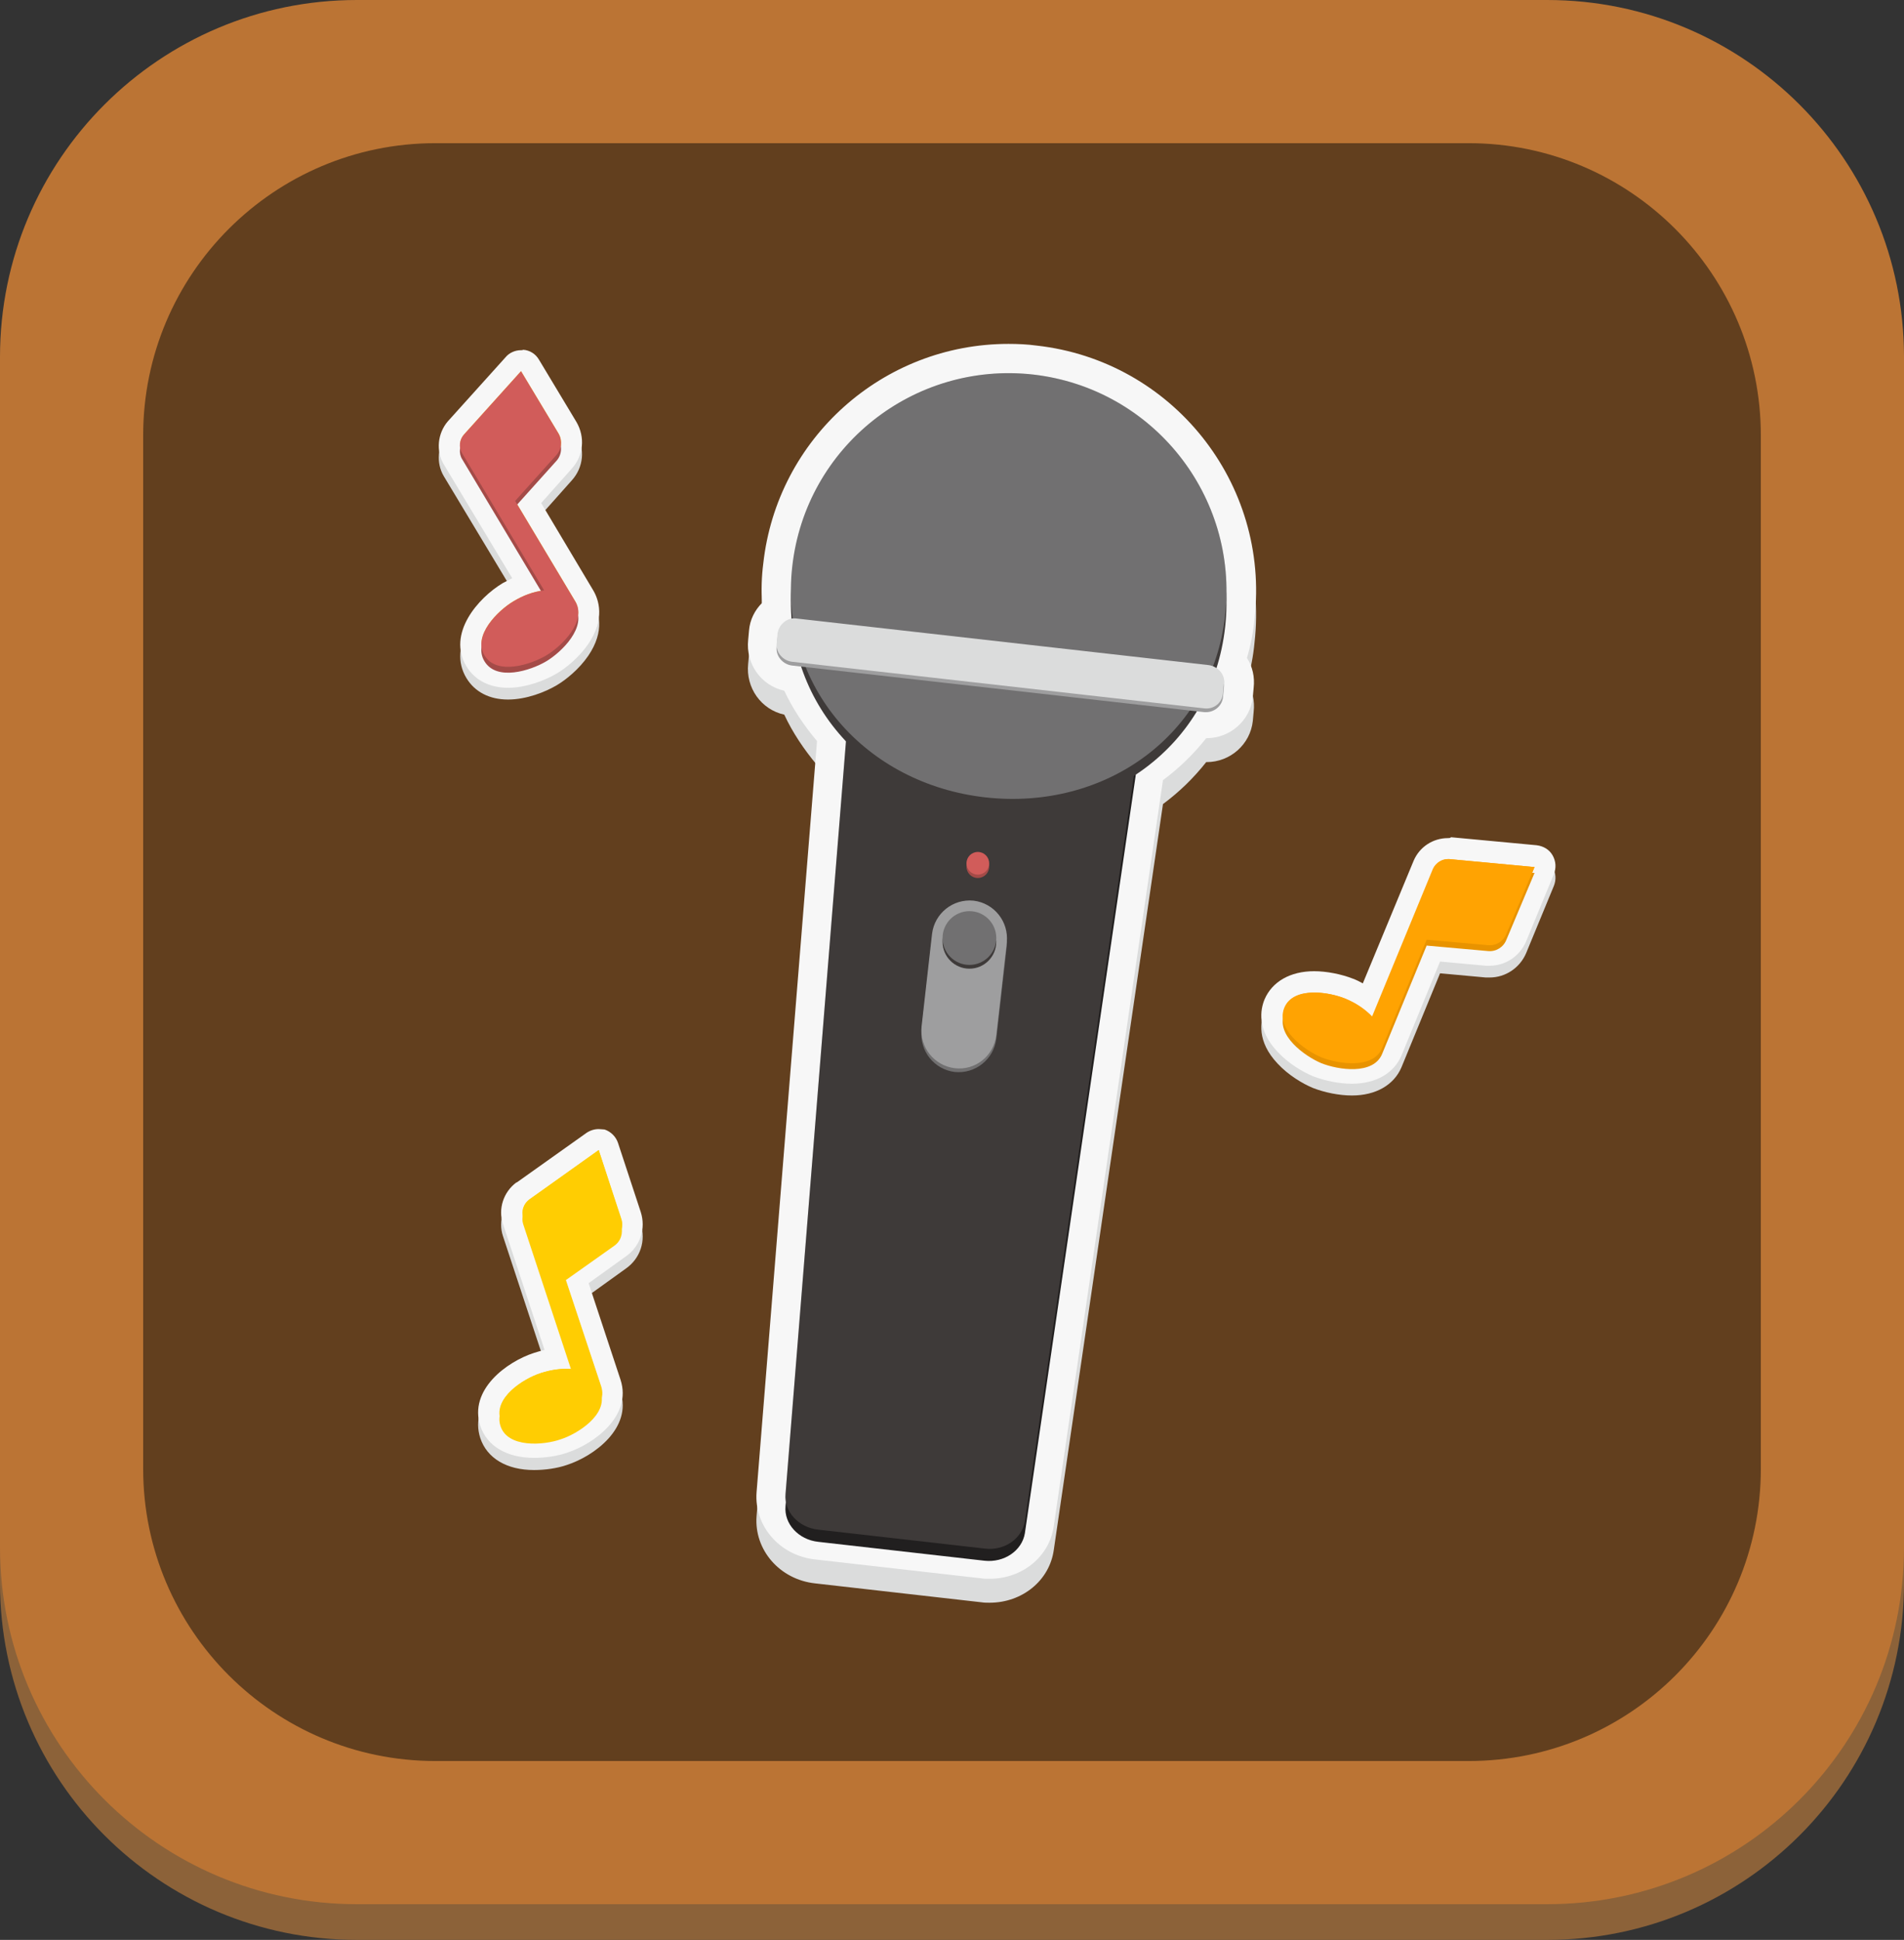 <?xml version="1.0" encoding="utf-8"?>
<!-- Generator: Adobe Illustrator 19.0.0, SVG Export Plug-In . SVG Version: 6.00 Build 0)  -->
<svg version="1.2" baseProfile="tiny" id="圖層_1"
	 xmlns="http://www.w3.org/2000/svg" xmlns:xlink="http://www.w3.org/1999/xlink" x="0px" y="0px" viewBox="-732 310 453.5 462"
	 xml:space="preserve">
<rect x="-732" y="310" width="453.5" height="462" fill="#333333" stroke="none"/>
<g id="XMLID_166_">
	<g id="XMLID_340_">
		<g id="XMLID_341_">
			<g id="XMLID_348_">
				<g>
					<path fill="#8C6239" d="M-363.5,772H-647c-47,0-85-38.1-85-85V403.5c0-47,38.1-85,85-85h283.5c47,0,85,38.1,85,85V687
						C-278.5,734-316.5,772-363.5,772z"/>
				</g>
				<g>
					<path fill="#BB7434" d="M-363.5,763.5H-647c-47,0-85-38.1-85-85V395c0-47,38.1-85,85-85h283.5c47,0,85,38.1,85,85v283.5
						C-278.5,725.5-316.5,763.5-363.5,763.5z"/>
				</g>
			</g>
			<path id="XMLID_345_" fill="#623F1E" d="M-382.2,729.4h-246.1c-38.4,0-69.6-31.2-69.6-69.6V413.7c0-38.4,31.2-69.6,69.6-69.6
				h246.1c38.4,0,69.6,31.2,69.6,69.6v246.1C-312.6,698.3-343.7,729.4-382.2,729.4z"/>
		</g>
	</g>
	<g id="XMLID_167_">
		<g id="XMLID_252_">
			<g id="XMLID_315_">
				<g>
					<path fill="#DBDCDC" d="M-496.4,688.1c-0.5,0-1,0-1.5-0.1l-39.6-4.5c-6.6-0.7-11.4-6.1-10.9-12.3l14.5-180.4
						c-3.8-4.2-6.8-8.9-9-14l-0.8-0.1c-4.2-0.5-7.2-4.2-6.7-8.4l0.2-2.2c0.3-2.3,1.5-4.2,3.3-5.4c-0.3-3.5-0.2-7,0.2-10.6
						c3.2-28,26.8-49.2,55-49.2c2.1,0,4.2,0.1,6.3,0.4c30.3,3.4,52.2,30.9,48.8,61.3c-0.4,3.5-1.1,7-2.2,10.3c1.5,1.6,2.2,3.8,2,6
						l-0.2,2.2c-0.4,3.8-3.7,6.7-7.5,6.7l0,0c-0.3,0-0.6,0-0.9,0l-0.8-0.1c-3.3,4.5-7.3,8.4-11.9,11.6l-26.2,179
						C-485.3,684-490.3,688.1-496.4,688.1z"/>
					<path fill="#DBDCDC" d="M-491.8,404.6c1.9,0,3.9,0.1,5.9,0.3c28.5,3.2,48.9,28.9,45.7,57.4c-0.5,4.3-1.5,8.3-2.9,12.1
						c1.7,0.6,2.9,2.4,2.7,4.3l-0.2,2.2c-0.2,2.1-2,3.6-4.1,3.6c-0.2,0-0.3,0-0.5,0l-2.9-0.3c-3.6,5.3-8.1,9.8-13.5,13.3
						c0,0,0,0,0,0L-487.9,678c-0.6,3.9-4.2,6.6-8.4,6.6c-0.4,0-0.7,0-1.1-0.1l-39.6-4.5c-4.7-0.5-8.2-4.3-7.8-8.5l14.6-181.8
						c0,0,0,0,0,0c-4.4-4.6-7.9-10-10.1-16l-2.9-0.3c-2.2-0.3-3.9-2.3-3.6-4.5l0.2-2.2c0.2-1.9,1.7-3.4,3.6-3.6
						c-0.5-4-0.6-8.1-0.1-12.4C-540.3,424.1-517.8,404.6-491.8,404.6 M-491.8,397.6c-29.9,0-55.1,22.5-58.4,52.3
						c-0.4,3.1-0.5,6.3-0.3,9.4c-1.7,1.7-2.9,4-3.1,6.6l-0.2,2.2c-0.6,5.7,3.1,10.9,8.6,12.1c2,4.3,4.7,8.3,7.8,12l-14.4,178.9
						c-0.6,8,5.5,15.1,14,16l39.6,4.5c0.6,0.1,1.3,0.1,1.9,0.1c7.8,0,14.3-5.3,15.3-12.6l26-177.6c3.9-2.9,7.3-6.2,10.3-10
						c0,0,0.1,0,0.1,0c5.6,0,10.4-4.2,11-9.8l0.2-2.2c0.3-2.6-0.3-5.1-1.6-7.1c0.9-3,1.5-6.1,1.8-9.3c3.7-32.3-19.6-61.5-51.9-65.1
						C-487.3,397.7-489.6,397.6-491.8,397.6L-491.8,397.6z"/>
				</g>
				<g>
					<path fill="#DBDCDC" d="M-496.4,682.4c-0.5,0-1,0-1.5-0.1l-39.6-4.5c-6.6-0.7-11.4-6.1-10.9-12.3l14.5-180.4
						c-3.8-4.2-6.8-8.9-9-14l-0.8-0.1c-4.2-0.5-7.2-4.2-6.7-8.4l0.2-2.2c0.3-2.3,1.5-4.2,3.3-5.4c-0.3-3.5-0.2-7,0.2-10.6
						c3.2-28,26.8-49.2,55-49.2c2.1,0,4.2,0.1,6.3,0.4c30.3,3.4,52.2,30.9,48.8,61.3c-0.4,3.5-1.1,7-2.2,10.3c1.5,1.6,2.2,3.8,2,6
						l-0.2,2.2c-0.4,3.8-3.7,6.7-7.5,6.7l0,0c-0.3,0-0.6,0-0.9,0l-0.8-0.1c-3.3,4.5-7.3,8.4-11.9,11.6l-26.2,179
						C-485.3,678.4-490.3,682.4-496.4,682.4z"/>
					<path fill="#F7F7F7" d="M-491.8,398.9c1.9,0,3.9,0.1,5.9,0.3c28.5,3.2,48.9,28.9,45.7,57.4c-0.5,4.3-1.5,8.3-2.9,12.1
						c1.7,0.6,2.9,2.4,2.7,4.3l-0.2,2.2c-0.2,2.1-2,3.6-4.1,3.6c-0.2,0-0.3,0-0.5,0l-2.9-0.3c-3.6,5.3-8.1,9.8-13.5,13.3
						c0,0,0,0,0,0l-26.4,180.5c-0.6,3.9-4.2,6.6-8.4,6.6c-0.4,0-0.7,0-1.1-0.1l-39.6-4.5c-4.7-0.5-8.2-4.3-7.8-8.5l14.6-181.8
						c0,0,0,0,0,0c-4.4-4.6-7.9-10-10.1-16l-2.9-0.3c-2.2-0.3-3.9-2.3-3.6-4.5l0.2-2.2c0.2-1.9,1.7-3.4,3.6-3.6
						c-0.5-4-0.6-8.1-0.1-12.4C-540.3,418.5-517.8,398.9-491.8,398.9 M-491.8,391.9c-29.9,0-55.1,22.5-58.4,52.3
						c-0.4,3.1-0.5,6.3-0.3,9.4c-1.7,1.7-2.9,4-3.1,6.6l-0.2,2.2c-0.6,5.7,3.1,10.9,8.6,12.1c2,4.3,4.7,8.3,7.8,12l-14.4,178.9
						c-0.6,8,5.5,15.1,14,16l39.6,4.5c0.6,0.1,1.3,0.1,1.9,0.1c7.8,0,14.3-5.3,15.3-12.6l26-177.6c3.9-2.9,7.3-6.2,10.3-10
						c0,0,0.1,0,0.1,0c5.6,0,10.4-4.2,11-9.8l0.2-2.2c0.3-2.6-0.3-5.1-1.6-7.1c0.9-3,1.5-6.1,1.8-9.3c3.7-32.3-19.6-61.5-51.9-65.1
						C-487.3,392-489.6,391.9-491.8,391.9L-491.8,391.9z"/>
				</g>
			</g>
			<g id="XMLID_253_">
				<g id="XMLID_309_">
					<g>
						<path fill="#211F1F" d="M-497.5,681.7l-39.6-4.5c-4.7-0.5-8.2-4.3-7.8-8.5l14.6-181.8c0.3-3.5,4.2-6,8.6-5.5l53,6
							c4.4,0.5,7.7,3.8,7.2,7.3l-26.4,180.5C-488.6,679.3-492.8,682.2-497.5,681.7z"/>
					</g>
					<g>
						<path fill="#3E3A39" d="M-497.5,678.8l-39.6-4.5c-4.7-0.5-8.2-4.3-7.8-8.5l14.6-181.8c0.3-3.5,4.2-6,8.6-5.5l53,6
							c4.4,0.5,7.7,3.8,7.2,7.3l-26.4,180.5C-488.6,676.5-492.8,679.4-497.5,678.8z"/>
					</g>
				</g>
				<g id="XMLID_297_">
					<g>
						<path fill="#717071" d="M-504.6,565.3L-504.6,565.3c-4.9-0.6-8.4-5-7.9-9.9l2.5-22.1c0.6-4.9,5-8.4,9.9-7.9l0,0
							c4.9,0.6,8.4,5,7.9,9.9l-2.5,22.1C-495.3,562.3-499.7,565.8-504.6,565.3z"/>
					</g>
					<g>
						<path fill="#9E9E9F" d="M-504.6,564.4L-504.6,564.4c-4.9-0.6-8.4-5-7.9-9.9l2.5-22.1c0.6-4.9,5-8.4,9.9-7.9l0,0
							c4.9,0.6,8.4,5,7.9,9.9l-2.5,22.1C-495.3,561.5-499.7,565-504.6,564.4z"/>
					</g>
				</g>
				<g id="XMLID_290_">
					<g>
						<circle fill="#3E3A39" cx="-501.1" cy="534.3" r="6.4"/>
					</g>
					<g>
						<circle fill="#717071" cx="-501.1" cy="533.4" r="6.4"/>
					</g>
				</g>
				<g id="XMLID_279_">
					<g>
						<circle fill="#A44B48" cx="-499.1" cy="516.4" r="2.7"/>
					</g>
					<g>
						<circle fill="#D15C5A" cx="-499.1" cy="515.6" r="2.7"/>
					</g>
				</g>
				<g id="XMLID_266_">
					<g>
						<path fill="#3E3A39" d="M-440.2,459.4c-3.2,28.5-28.6,46.5-57.1,43.3c-28.5-3.2-49.2-26.5-46-55s28.9-48.9,57.4-45.7
							S-437,431-440.2,459.4z"/>
					</g>
					<g>
						<path fill="#717071" d="M-440.2,456.6c-3.2,28.5-28.6,46.5-57.1,43.3c-28.5-3.2-49.2-26.5-46-55c3.2-28.5,28.9-48.9,57.4-45.7
							C-457.4,402.5-437,428.1-440.2,456.6z"/>
					</g>
				</g>
				<g id="XMLID_254_">
					<g>
						<path fill="#9E9E9F" d="M-445.2,479.6l-98.2-11.1c-2.2-0.3-3.9-2.3-3.6-4.5l0.2-2.2c0.3-2.2,2.3-3.9,4.5-3.6l98.2,11.1
							c2.2,0.3,3.9,2.3,3.6,4.5l-0.2,2.2C-440.9,478.2-442.9,479.8-445.2,479.6z"/>
					</g>
					<g>
						<path fill="#DBDCDC" d="M-445.2,478.7l-98.2-11.1c-2.2-0.3-3.9-2.3-3.6-4.5l0.2-2.2c0.3-2.2,2.3-3.9,4.5-3.6l98.2,11.1
							c2.2,0.3,3.9,2.3,3.6,4.5l-0.2,2.2C-440.9,477.4-442.9,479-445.2,478.7z"/>
					</g>
				</g>
			</g>
		</g>
		<g id="XMLID_238_">
			<g>
				<path fill="#DBDCDC" d="M-604.6,657.7c-5.5,0-9.2-2.1-10.5-5.9c-1.2-3.7,0.7-10.8,11.2-14.3c1.7-0.5,3.3-0.9,5-1l-10.9-32.8
					c-0.9-2.6,0.1-5.4,2.3-7.1l16.6-11.8c0.4-0.3,0.9-0.5,1.4-0.5c0.3,0,0.5,0,0.8,0.1c0.8,0.2,1.3,0.8,1.6,1.6l5.4,16.4
					c1,2.9-0.1,6-2.5,7.7l-10.5,7.4l8.2,24.7c1.2,3.7-0.7,10.8-11.2,14.3C-599.7,657.3-602.3,657.7-604.6,657.7
					C-604.6,657.7-604.6,657.7-604.6,657.7z"/>
				<path fill="#DBDCDC" d="M-589.4,586.8l5.4,16.4c0.6,1.8-0.1,3.8-1.6,4.9l-12,8.5l8.8,26.5c1.7,5.3-5.5,9.8-9.6,11.1
					c-1.6,0.5-3.9,1-6.2,1c-3.5,0-7-1-8.1-4.2c-1.7-5.3,5.5-9.8,9.6-11.1c1.9-0.6,3.9-1,6-1c0.6,0,1.1,0,1.7,0.1l-11.9-36.1
					c-0.5-1.6,0.1-3.3,1.4-4.3L-589.4,586.8 M-589.4,581.8c-1,0-2,0.3-2.9,0.9l-16.6,11.8c0,0,0,0-0.1,0c-3.1,2.3-4.4,6.3-3.2,9.9
					l9.9,30c-0.8,0.2-1.6,0.4-2.5,0.7c-6.5,2.1-15.6,8.8-12.8,17.4c1.6,4.8,6.3,7.6,12.8,7.6c2.6,0,5.5-0.4,7.8-1.2
					c6.5-2.1,15.6-8.8,12.8-17.4l-7.6-23l8.9-6.4c3.4-2.4,4.8-6.6,3.5-10.6l-5.4-16.4c-0.5-1.5-1.7-2.7-3.2-3.2
					C-588.4,581.9-588.9,581.8-589.4,581.8L-589.4,581.8z"/>
			</g>
			<g>
				<path fill="#FFCD02" d="M-604.6,654.9c-5.5,0-9.2-2.1-10.5-5.9c-1.2-3.7,0.7-10.8,11.2-14.3c1.7-0.5,3.3-0.9,5-1l-10.9-32.8
					c-0.9-2.6,0.1-5.4,2.3-7.1l16.6-11.8c0.4-0.3,0.9-0.5,1.4-0.5c0.3,0,0.5,0,0.8,0.1c0.8,0.2,1.3,0.8,1.6,1.6l5.4,16.4
					c1,2.9-0.1,6-2.5,7.7l-10.5,7.4l8.2,24.7c1.2,3.7-0.7,10.8-11.2,14.3C-599.7,654.5-602.3,654.9-604.6,654.9
					C-604.6,654.9-604.6,654.9-604.6,654.9z"/>
				<path fill="#F7F7F7" d="M-589.4,583.9l5.4,16.4c0.6,1.8-0.1,3.8-1.6,4.9l-12,8.5l8.8,26.5c1.7,5.3-5.5,9.8-9.6,11.1
					c-1.6,0.5-3.9,1-6.2,1c-3.5,0-7-1-8.1-4.2c-1.7-5.3,5.5-9.8,9.6-11.1c1.9-0.6,3.9-1,6-1c0.6,0,1.1,0,1.7,0.1l-11.9-36.1
					c-0.5-1.6,0.1-3.3,1.4-4.3L-589.4,583.9 M-589.4,578.9c-1,0-2,0.3-2.9,0.9l-16.6,11.8c0,0,0,0-0.1,0c-3.1,2.3-4.4,6.3-3.2,9.9
					l9.9,30c-0.8,0.2-1.6,0.4-2.5,0.7c-6.5,2.1-15.6,8.8-12.8,17.4c1.6,4.8,6.3,7.6,12.8,7.6c2.6,0,5.5-0.4,7.8-1.2
					c6.5-2.1,15.6-8.8,12.8-17.4l-7.6-23l8.9-6.4c3.4-2.4,4.8-6.6,3.5-10.6l-5.4-16.4c-0.5-1.5-1.7-2.7-3.2-3.2
					C-588.4,579-588.9,578.9-589.4,578.9L-589.4,578.9z"/>
			</g>
		</g>
		<g id="XMLID_215_">
			<g>
				<path fill="#DBDCDC" d="M-409.9,568.5c-3.2,0-6.4-0.8-8.3-1.6c-10.2-4.2-11.6-11.5-10.1-15c1.4-3.3,4.7-5.2,9.5-5.2
					c3.2,0,6.4,0.8,8.3,1.6c1.6,0.7,3.1,1.5,4.5,2.4l13.2-32c1-2.4,3.3-3.9,5.9-3.9c0.2,0,0.3,0,0.5,0l20.3,1.9
					c0.8,0.1,1.5,0.5,1.9,1.2c0.4,0.7,0.5,1.5,0.2,2.2l-6.6,16c-1.1,2.6-3.6,4.2-6.3,4.2l0,0c-0.2,0-0.4,0-0.6,0l-12.8-1.2
					l-9.9,24.1C-401.8,566.7-405.2,568.5-409.9,568.5z"/>
				<path fill="#DBDCDC" d="M-387.1,517.4c0.1,0,0.2,0,0.3,0l20.3,1.9l-6.6,16c-0.7,1.6-2.3,2.7-4,2.7c-0.1,0-0.3,0-0.4,0l-14.6-1.3
					l-10.6,25.8c-1.1,2.7-4.1,3.6-7.1,3.6c-2.7,0-5.5-0.7-7.4-1.5c-4-1.6-10.9-6.7-8.8-11.8c1.1-2.7,4.1-3.6,7.1-3.6
					c2.7,0,5.5,0.7,7.4,1.5c2.4,1,4.6,2.4,6.4,4.3l14.5-35.2C-390,518.3-388.6,517.4-387.1,517.4 M-387.1,512.4
					c-3.6,0-6.8,2.1-8.2,5.4l-12.1,29.2c-0.7-0.4-1.5-0.8-2.3-1.1c-2.8-1.1-6.3-1.8-9.3-1.8c-5.7,0-10,2.5-11.8,6.7
					c-1,2.4-1.9,7.2,3.1,12.5c2.6,2.8,6,4.8,8.4,5.8c2.8,1.1,6.3,1.8,9.3,1.8c5.7,0,10-2.5,11.8-6.7l9.2-22.4l10.9,1
					c0.3,0,0.6,0,0.9,0c3.8,0,7.2-2.3,8.7-5.8l6.6-16c0.6-1.5,0.5-3.1-0.3-4.5c-0.8-1.4-2.2-2.2-3.8-2.4l-20.3-1.9c0,0-0.1,0-0.1,0
					C-386.6,512.4-386.8,512.4-387.1,512.4L-387.1,512.4z"/>
			</g>
			<g>
				<path fill="#FFA302" d="M-409.9,565.7c-3.2,0-6.4-0.8-8.3-1.6c-10.2-4.2-11.6-11.5-10.1-15c1.4-3.3,4.7-5.2,9.5-5.2
					c3.2,0,6.4,0.8,8.3,1.6c1.6,0.7,3.1,1.5,4.5,2.4l13.2-32c1-2.4,3.3-3.9,5.9-3.9c0.2,0,0.3,0,0.5,0l20.3,1.9
					c0.8,0.1,1.5,0.5,1.9,1.2c0.4,0.7,0.5,1.5,0.2,2.2l-6.6,16c-1.1,2.6-3.6,4.2-6.3,4.2l0,0c-0.2,0-0.4,0-0.6,0l-12.8-1.2
					l-9.9,24.1C-401.8,563.9-405.2,565.7-409.9,565.7z"/>
				<path fill="#F7F7F7" d="M-387.1,514.6c0.1,0,0.2,0,0.3,0l20.3,1.9l-6.6,16c-0.7,1.6-2.3,2.7-4,2.7c-0.1,0-0.3,0-0.4,0l-14.6-1.3
					l-10.6,25.8c-1.1,2.7-4.1,3.6-7.1,3.6c-2.7,0-5.5-0.7-7.4-1.5c-4-1.6-10.9-6.7-8.8-11.8c1.1-2.7,4.1-3.6,7.1-3.6
					c2.7,0,5.5,0.7,7.4,1.5c2.4,1,4.6,2.4,6.4,4.3l14.5-35.2C-390,515.5-388.6,514.6-387.1,514.6 M-387.1,509.6
					c-3.6,0-6.8,2.1-8.2,5.4l-12.1,29.2c-0.7-0.4-1.5-0.8-2.3-1.1c-2.8-1.1-6.3-1.8-9.3-1.8c-5.7,0-10,2.5-11.8,6.7
					c-1,2.4-1.9,7.2,3.1,12.5c2.6,2.8,6,4.8,8.4,5.8c2.8,1.1,6.3,1.8,9.3,1.8c5.7,0,10-2.5,11.8-6.7l9.2-22.4l10.9,1
					c0.3,0,0.6,0,0.9,0c3.8,0,7.2-2.3,8.7-5.8l6.6-16c0.6-1.5,0.5-3.1-0.3-4.5c-0.8-1.4-2.2-2.2-3.8-2.4l-20.3-1.9c0,0-0.1,0-0.1,0
					C-386.6,509.6-386.8,509.6-387.1,509.6L-387.1,509.6z"/>
			</g>
		</g>
		<g id="XMLID_204_">
			<g>
				<path fill="#FFCD02" d="M-589.4,585.4l-16.6,11.8c-1.3,1-1.9,2.7-1.4,4.3l11.9,36.1c-2.6-0.3-5.2,0.1-7.7,0.9
					c-4.1,1.3-11.3,5.9-9.6,11.1c1.7,5.3,10.3,4.6,14.3,3.2c4.1-1.3,11.3-5.9,9.6-11.1l-8.8-26.5l12-8.5c1.6-1.1,2.2-3.1,1.6-4.9
					L-589.4,585.4z"/>
			</g>
			<g>
				<path fill="#FFCD02" d="M-589.4,583.9l-16.6,11.8c-1.3,1-1.9,2.7-1.4,4.3l11.9,36.1c-2.6-0.3-5.2,0.1-7.7,0.9
					c-4.1,1.3-11.3,5.9-9.6,11.1s10.3,4.6,14.3,3.2c4.1-1.3,11.3-5.9,9.6-11.1l-8.8-26.5l12-8.5c1.6-1.1,2.2-3.1,1.6-4.9
					L-589.4,583.9z"/>
			</g>
		</g>
		<g id="XMLID_186_">
			<g>
				<path fill="#DBDCDC" d="M-610.9,474.2c-4.5,0-6.7-2.1-7.8-3.9c-2-3.3-1.7-10.7,7.8-16.4c1.5-0.9,3.1-1.6,4.6-2.1l-17.8-29.7
					c-1.4-2.3-1.1-5.3,0.7-7.4l13.6-15.2c0.5-0.5,1.2-0.8,1.9-0.8c0.1,0,0.2,0,0.2,0c0.8,0.1,1.5,0.5,1.9,1.2l8.9,14.8
					c1.6,2.6,1.2,5.9-0.8,8.1l-8.6,9.5l13.4,22.3c2,3.3,1.7,10.7-7.8,16.4C-602.9,472.5-607,474.2-610.9,474.2
					C-610.9,474.2-610.9,474.2-610.9,474.2z"/>
				<path fill="#DBDCDC" d="M-607.9,401.2l8.9,14.8c1,1.6,0.8,3.7-0.5,5.2l-9.8,10.9l14.3,23.9c2.8,4.8-3.2,10.7-6.9,12.9
					c-2.1,1.3-5.8,2.7-9.1,2.7c-2.3,0-4.4-0.7-5.6-2.7c-2.8-4.8,3.2-10.7,6.9-12.9c2.2-1.3,4.7-2.3,7.3-2.6l-19.5-32.6
					c-0.8-1.4-0.7-3.2,0.4-4.5L-607.9,401.2 M-607.9,396.2c-1.4,0-2.8,0.6-3.7,1.7l-13.6,15.1c0,0,0,0-0.1,0.1
					c-2.5,2.9-2.9,7.1-1,10.3l16.3,27.1c-0.8,0.4-1.5,0.8-2.3,1.2c-5.8,3.5-13.3,12-8.6,19.8c2,3.3,5.5,5.1,9.9,5.1
					c4.4,0,8.9-1.8,11.6-3.4c2.2-1.3,5.3-3.8,7.5-7c4.1-6,2.5-10.6,1.2-12.8l-12.4-20.8l7.3-8.2c2.8-3.1,3.2-7.5,1.1-11.1l-8.9-14.8
					c-0.8-1.4-2.2-2.3-3.8-2.4C-607.5,396.2-607.7,396.2-607.9,396.2L-607.9,396.2z"/>
			</g>
			<g>
				<path fill="#FFCD02" d="M-610.9,471.3c-4.5,0-6.7-2.1-7.8-3.9c-2-3.3-1.7-10.7,7.8-16.4c1.5-0.9,3.1-1.6,4.6-2.1l-17.8-29.7
					c-1.4-2.3-1.1-5.3,0.7-7.4l13.6-15.2c0.5-0.5,1.2-0.8,1.9-0.8c0.1,0,0.2,0,0.2,0c0.8,0.1,1.5,0.5,1.9,1.2l8.9,14.8
					c1.6,2.6,1.2,5.9-0.8,8.1l-8.6,9.5l13.4,22.3c2,3.3,1.7,10.7-7.8,16.4C-602.9,469.7-607,471.3-610.9,471.3
					C-610.9,471.3-610.9,471.3-610.9,471.3z"/>
				<path fill="#F7F7F7" d="M-607.9,398.4l8.9,14.8c1,1.6,0.8,3.7-0.5,5.2l-9.8,10.9l14.3,23.9c2.8,4.8-3.2,10.7-6.9,12.9
					c-2.1,1.3-5.8,2.7-9.1,2.7c-2.3,0-4.4-0.7-5.6-2.7c-2.8-4.8,3.2-10.7,6.9-12.9c2.2-1.3,4.7-2.3,7.3-2.6l-19.5-32.6
					c-0.8-1.4-0.7-3.2,0.4-4.5L-607.9,398.4 M-607.9,393.4c-1.4,0-2.8,0.6-3.7,1.7l-13.6,15.1c0,0,0,0-0.1,0.1
					c-2.5,2.9-2.9,7.1-1,10.3l16.3,27.1c-0.8,0.4-1.5,0.8-2.3,1.2c-5.8,3.5-13.3,12-8.6,19.8c2,3.3,5.5,5.1,9.9,5.1
					c4.4,0,8.9-1.8,11.6-3.4c2.2-1.3,5.3-3.8,7.5-7c4.1-6,2.5-10.6,1.2-12.8l-12.4-20.8l7.3-8.2c2.8-3.1,3.2-7.5,1.1-11.1l-8.9-14.8
					c-0.8-1.4-2.2-2.3-3.8-2.4C-607.5,393.4-607.7,393.4-607.9,393.4L-607.9,393.4z"/>
			</g>
		</g>
		<g id="XMLID_180_">
			<g>
				<path fill="#A44B48" d="M-607.9,399.8l-13.6,15.1c-1.1,1.2-1.3,3.1-0.4,4.5l19.5,32.6c-2.6,0.3-5,1.2-7.3,2.6
					c-3.7,2.2-9.8,8.2-6.9,12.9c2.9,4.8,11,2.2,14.7,0c3.7-2.2,9.8-8.2,6.9-12.9l-14.3-23.9l9.8-10.9c1.3-1.4,1.5-3.5,0.5-5.2
					L-607.9,399.8z"/>
			</g>
			<g>
				<path fill="#D15C5A" d="M-607.9,398.4l-13.6,15.1c-1.1,1.2-1.3,3.1-0.4,4.5l19.5,32.6c-2.6,0.3-5,1.2-7.3,2.6
					c-3.7,2.2-9.8,8.2-6.9,12.9c2.9,4.8,11,2.2,14.7,0c3.7-2.2,9.8-8.2,6.9-12.9l-14.3-23.9l9.8-10.9c1.3-1.4,1.5-3.5,0.5-5.2
					L-607.9,398.4z"/>
			</g>
		</g>
		<g id="XMLID_173_">
			<g>
				<path fill="#E89300" d="M-366.5,517.9l-20.3-1.9c-1.6-0.1-3.2,0.8-3.9,2.3l-14.5,35.2c-1.8-1.9-4-3.3-6.4-4.3
					c-4-1.6-12.4-2.9-14.5,2.2c-2.1,5.1,4.8,10.1,8.8,11.8c4,1.6,12.4,2.9,14.5-2.2l10.6-25.8l14.6,1.3c1.9,0.2,3.7-0.9,4.4-2.7
					L-366.5,517.9z"/>
			</g>
			<g>
				<path fill="#FFA302" d="M-366.5,516.5l-20.3-1.9c-1.6-0.1-3.2,0.8-3.9,2.3l-14.5,35.2c-1.8-1.9-4-3.3-6.4-4.3
					c-4-1.6-12.4-2.9-14.5,2.2c-2.1,5.1,4.8,10.1,8.8,11.8c4,1.6,12.4,2.9,14.5-2.2l10.6-25.8l14.6,1.3c1.9,0.2,3.7-0.9,4.4-2.7
					L-366.5,516.5z"/>
			</g>
		</g>
	</g>
</g>
</svg>
